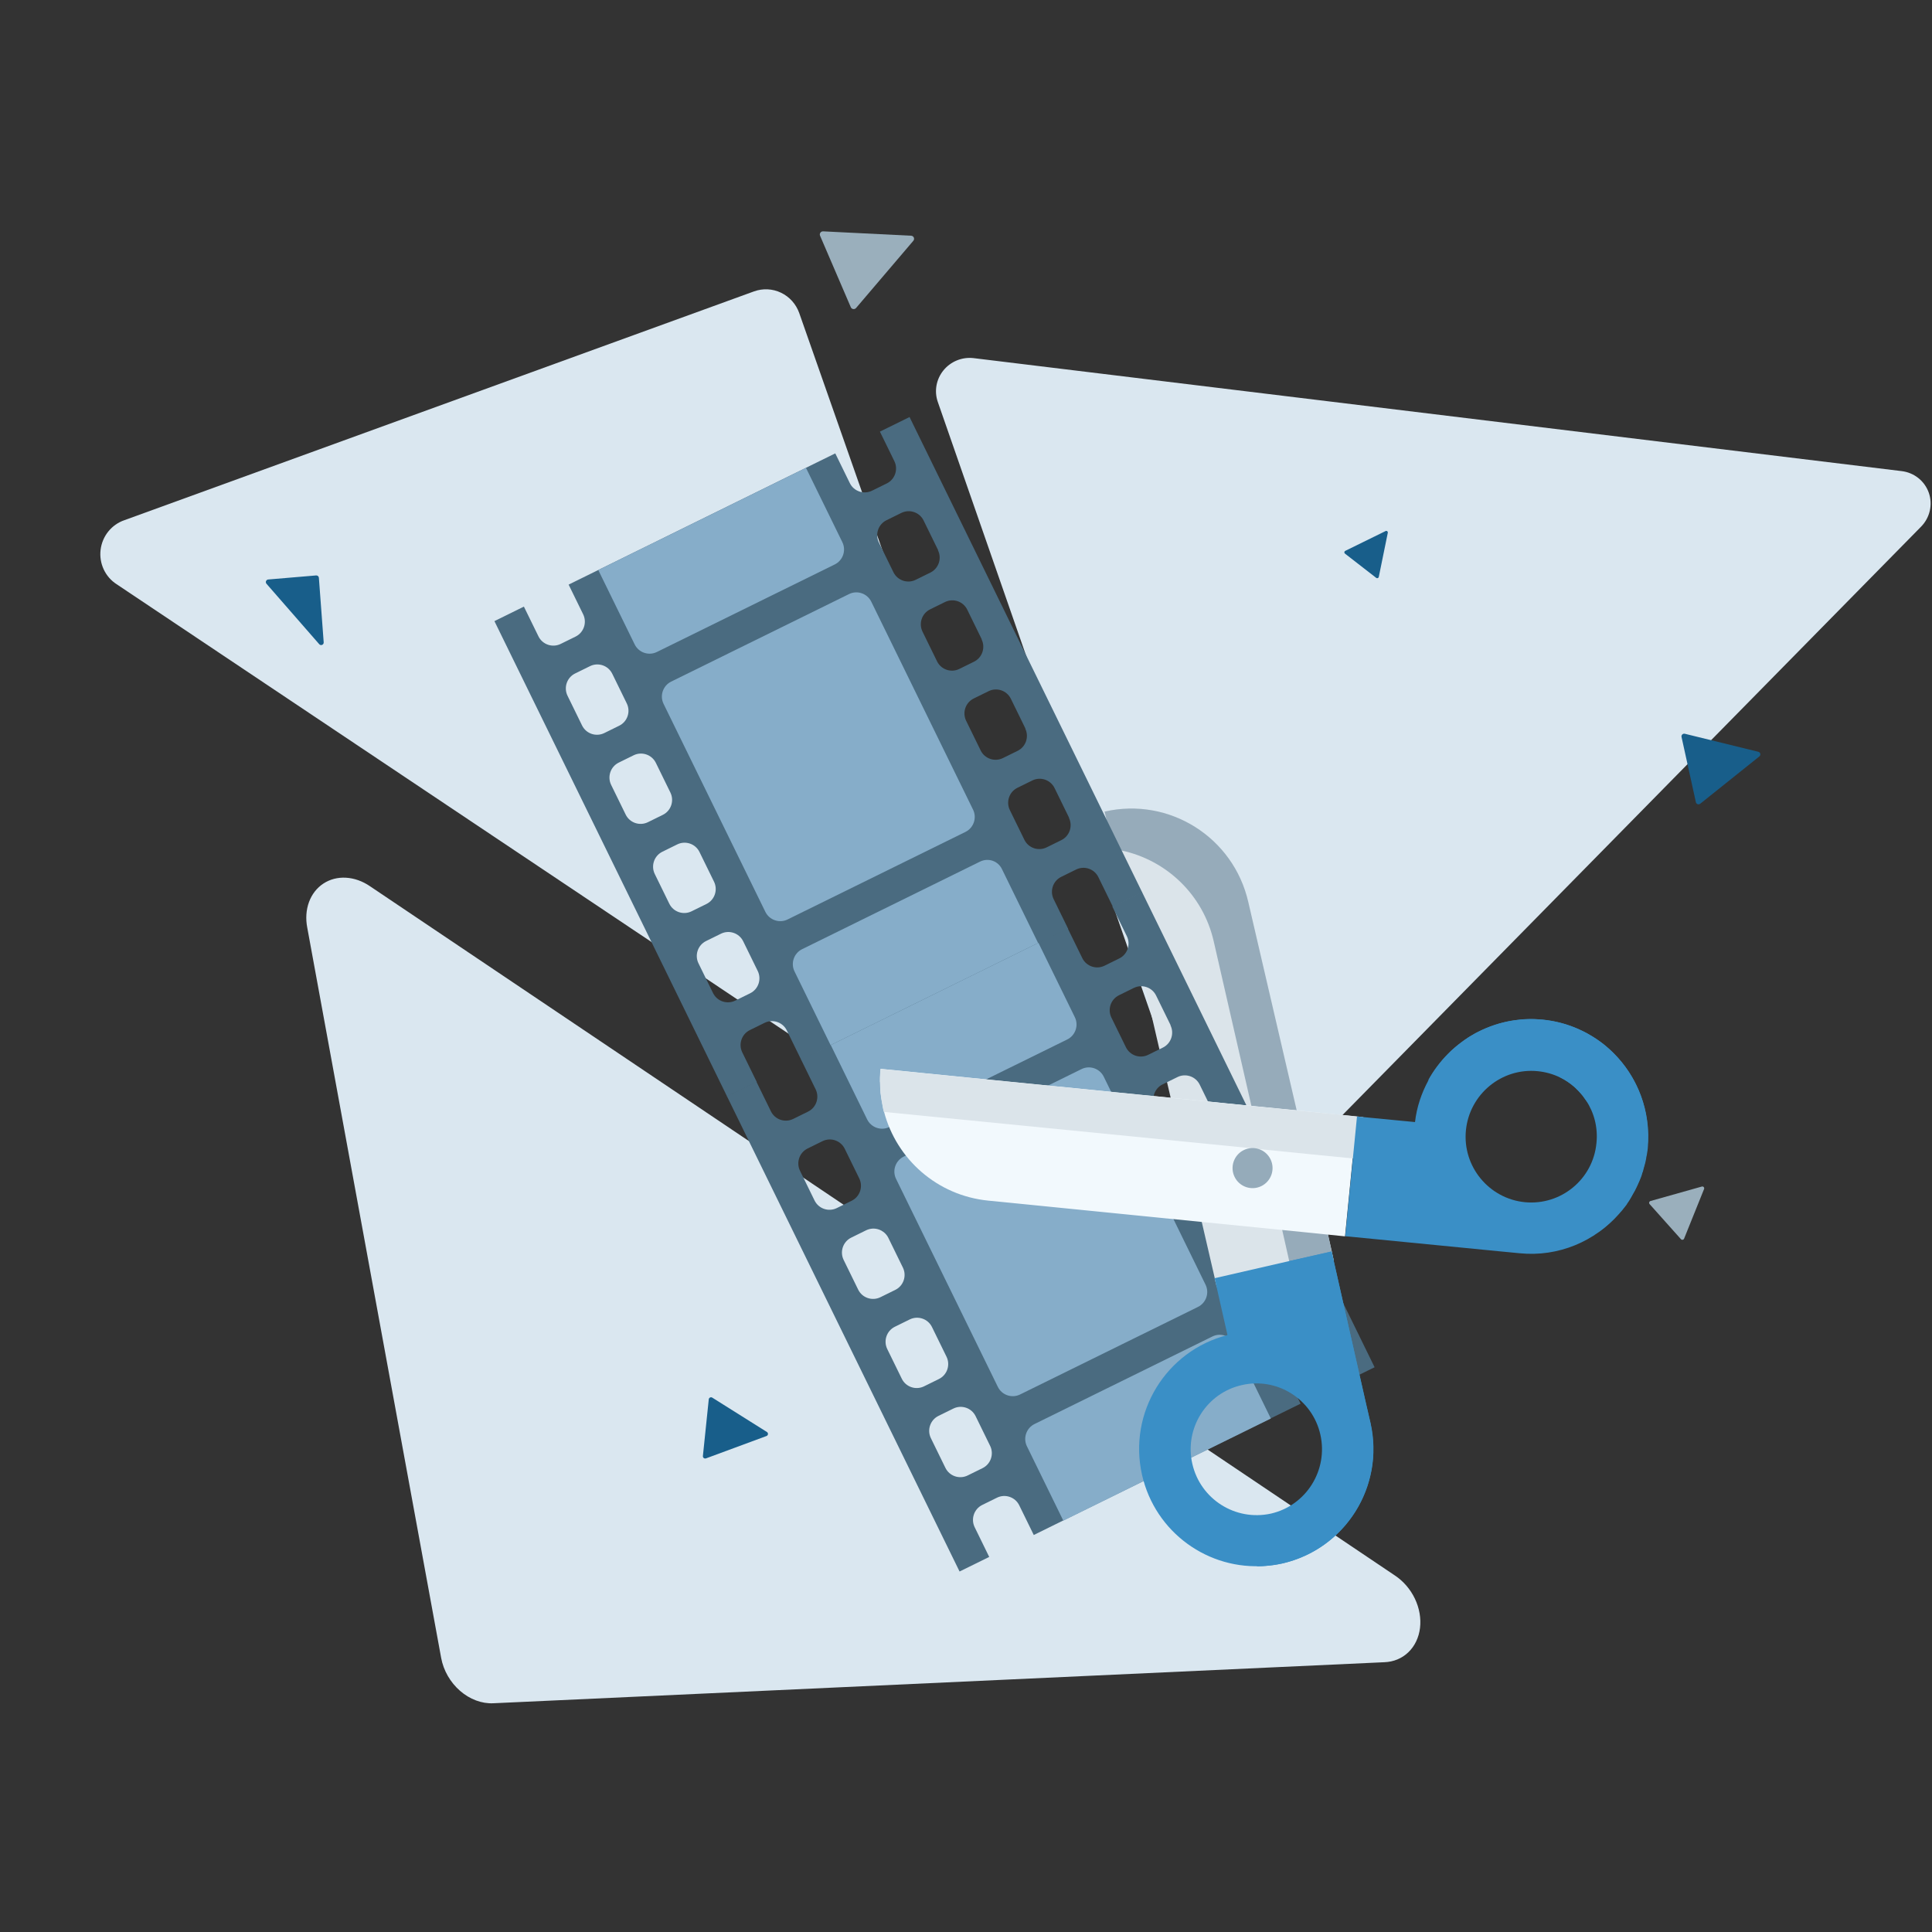 <svg width="360" height="360" viewBox="0 0 360 360" fill="none" xmlns="http://www.w3.org/2000/svg">
<rect x="0" y="0" width="360" height="360" fill="#333333" stroke="none"/>
<path d="M140.503 54.294L23.174 96.931C21.999 97.334 20.959 98.066 20.175 99.042C19.391 100.018 18.895 101.198 18.744 102.447C18.593 103.695 18.794 104.96 19.323 106.096C19.852 107.231 20.688 108.191 21.734 108.863L194.641 224.525C195.79 225.299 197.152 225.686 198.532 225.63C199.912 225.572 201.24 225.076 202.328 224.21C203.416 223.344 204.209 222.154 204.592 220.807C204.975 219.461 204.93 218.027 204.464 216.71L148.921 58.318C148.328 56.655 147.111 55.299 145.534 54.545C143.958 53.791 142.15 53.701 140.503 54.294Z" fill="#DAE7F0"/>
<path d="M259.931 293.578L68.951 165.142C67.563 164.189 66.011 163.637 64.473 163.549C62.935 163.46 61.473 163.839 60.253 164.643C59.033 165.446 58.104 166.641 57.574 168.092C57.043 169.542 56.932 171.189 57.252 172.845L82.203 308.927C82.417 310.088 82.838 311.227 83.442 312.28C84.047 313.333 84.822 314.279 85.725 315.064C86.627 315.849 87.639 316.457 88.703 316.854C89.766 317.251 90.86 317.429 91.921 317.377L257.951 309.73C259.663 309.672 261.228 309.024 262.422 307.879C263.616 306.734 264.377 305.151 264.597 303.357C264.817 301.563 264.484 299.651 263.646 297.894C262.808 296.137 261.507 294.626 259.931 293.578Z" fill="#DAE7F0"/>
<path d="M354.364 87.786L181.387 66.728C180.343 66.611 179.283 66.758 178.306 67.156C177.33 67.554 176.468 68.19 175.804 69.004C175.139 69.819 174.692 70.784 174.505 71.81C174.319 72.837 174.399 73.89 174.738 74.872L225.368 220.344C225.715 221.321 226.309 222.192 227.092 222.876C227.875 223.56 228.824 224.034 229.848 224.254C230.872 224.474 231.938 224.434 232.948 224.135C233.957 223.837 234.877 223.292 235.621 222.55L357.966 98.135C358.773 97.312 359.335 96.287 359.589 95.173C359.844 94.058 359.781 92.9 359.407 91.826C359.033 90.752 358.363 89.805 357.472 89.092C356.582 88.378 355.506 87.926 354.364 87.786Z" fill="#DAE7F0"/>
<path d="M258.181 98.956L250.662 102.649C250.617 102.672 250.578 102.706 250.55 102.747C250.521 102.789 250.503 102.837 250.497 102.888C250.492 102.938 250.499 102.988 250.518 103.035C250.537 103.081 250.567 103.121 250.607 103.152L256.445 107.683C256.484 107.714 256.531 107.733 256.581 107.74C256.63 107.747 256.68 107.741 256.727 107.723C256.774 107.705 256.816 107.676 256.849 107.637C256.882 107.599 256.905 107.553 256.916 107.503L258.596 99.279C258.607 99.224 258.603 99.168 258.584 99.117C258.565 99.065 258.532 99.02 258.489 98.987C258.447 98.953 258.395 98.933 258.34 98.927C258.286 98.922 258.23 98.932 258.181 98.956Z" fill="#185E8A"/>
<path d="M327.639 140.083L313.941 136.725C313.858 136.705 313.771 136.707 313.689 136.729C313.607 136.752 313.532 136.795 313.47 136.854C313.409 136.913 313.364 136.986 313.339 137.067C313.315 137.147 313.311 137.233 313.328 137.315L316.004 149.492C316.022 149.573 316.062 149.649 316.118 149.712C316.175 149.774 316.245 149.821 316.326 149.849C316.406 149.876 316.493 149.883 316.576 149.869C316.66 149.855 316.739 149.82 316.806 149.768L327.828 140.949C327.901 140.891 327.956 140.814 327.988 140.727C328.019 140.64 328.025 140.546 328.005 140.456C327.985 140.366 327.94 140.284 327.876 140.218C327.811 140.152 327.728 140.105 327.639 140.083Z" fill="#185E8A"/>
<path d="M169.775 43.922L153.375 43.108C153.276 43.104 153.177 43.125 153.088 43.169C152.999 43.213 152.922 43.278 152.865 43.359C152.808 43.44 152.772 43.534 152.762 43.632C152.751 43.73 152.766 43.828 152.804 43.918L158.538 57.251C158.577 57.34 158.639 57.418 158.717 57.477C158.796 57.536 158.887 57.574 158.985 57.588C159.083 57.602 159.183 57.591 159.276 57.556C159.369 57.521 159.452 57.464 159.517 57.389L170.183 44.87C170.254 44.788 170.3 44.687 170.316 44.581C170.332 44.474 170.319 44.366 170.277 44.267C170.234 44.169 170.165 44.085 170.076 44.023C169.987 43.962 169.884 43.927 169.775 43.922Z" fill="#9AAFBC"/>
<path d="M317.111 221.096L307.55 223.79C307.493 223.806 307.44 223.837 307.397 223.88C307.354 223.922 307.323 223.975 307.306 224.032C307.288 224.09 307.286 224.15 307.299 224.208C307.311 224.266 307.339 224.32 307.378 224.364L313.222 230.906C313.261 230.949 313.312 230.982 313.368 231.001C313.423 231.02 313.484 231.024 313.543 231.013C313.602 231.002 313.657 230.976 313.704 230.938C313.749 230.901 313.786 230.852 313.809 230.796L317.527 221.561C317.552 221.5 317.559 221.434 317.548 221.37C317.537 221.306 317.508 221.246 317.465 221.198C317.422 221.149 317.366 221.114 317.304 221.096C317.241 221.078 317.175 221.078 317.111 221.096Z" fill="#9AAFBC"/>
<path d="M142.902 266.829L132.721 260.428C132.659 260.39 132.588 260.368 132.516 260.364C132.444 260.36 132.371 260.374 132.306 260.406C132.24 260.437 132.184 260.484 132.142 260.542C132.102 260.601 132.076 260.669 132.068 260.74L130.974 271.309C130.967 271.38 130.978 271.452 131.007 271.518C131.036 271.583 131.081 271.641 131.138 271.685C131.196 271.728 131.264 271.757 131.336 271.768C131.408 271.779 131.48 271.772 131.549 271.748L142.824 267.581C142.898 267.553 142.962 267.506 143.011 267.444C143.06 267.381 143.09 267.307 143.098 267.229C143.106 267.151 143.092 267.072 143.057 267.002C143.022 266.931 142.968 266.871 142.902 266.829Z" fill="#185E8A"/>
<path d="M58.91 107.224L49.981 107.979C49.892 107.985 49.806 108.017 49.734 108.07C49.661 108.123 49.605 108.195 49.571 108.279C49.538 108.362 49.528 108.454 49.543 108.543C49.559 108.631 49.599 108.713 49.659 108.78L59.488 120.041C59.553 120.116 59.641 120.168 59.737 120.19C59.834 120.212 59.935 120.203 60.027 120.163C60.118 120.124 60.196 120.056 60.247 119.97C60.299 119.884 60.323 119.783 60.315 119.683L59.419 107.661C59.409 107.535 59.35 107.418 59.255 107.336C59.159 107.254 59.036 107.214 58.91 107.224Z" fill="#185E8A"/>
<path d="M232.608 168.113L241.636 206.968L233.199 206.135L233.945 209.34L232.335 206.05L224.746 205.27L221.415 204.947L218.7 206.283C218.637 206.314 218.605 206.33 218.542 206.361L218.147 204.592L217.111 200.156L214.295 187.999L207.415 158.176L206.137 152.603L205.802 151.197C217.898 148.463 229.87 156.036 232.608 168.113Z" fill="#DBE4EA"/>
<path d="M232.608 168.113L241.636 206.967L233.198 206.135L226.168 175.443C224.175 166.65 217.29 160.264 209.016 158.487C208.499 158.388 207.964 158.258 207.431 158.207L206.152 152.634L205.817 151.229C217.899 148.463 229.87 156.036 232.608 168.113Z" fill="#96ABBA"/>
<path d="M163.942 80.395L166.652 85.931C167.395 87.449 166.782 89.321 165.236 90.082L162.489 91.433C160.974 92.179 159.108 91.567 158.35 90.017L155.64 84.481L105.955 108.933L108.665 114.469C109.408 115.988 108.795 117.859 107.249 118.62L104.471 119.987C102.957 120.733 101.09 120.121 100.331 118.57L97.621 113.034L92.129 115.738L135.481 204.315L141.005 201.596L138.311 196.092C137.568 194.573 138.18 192.702 139.726 191.941L142.473 190.589C143.988 189.843 145.854 190.456 146.613 192.006L149.323 197.542L199.039 173.074L196.329 167.538C195.586 166.019 196.199 164.148 197.745 163.387L200.523 162.02C202.038 161.274 203.904 161.886 204.663 163.436L207.373 168.972L212.833 166.285L169.481 77.708L163.957 80.427L163.942 80.395ZM141.194 180.934C141.937 182.452 141.325 184.323 139.778 185.085L137.001 186.452C135.486 187.197 133.619 186.585 132.86 185.035L130.151 179.499C129.408 177.98 130.019 176.109 131.566 175.348L134.344 173.981C135.859 173.235 137.726 173.847 138.485 175.398L141.194 180.934ZM133.05 164.294C133.793 165.812 133.182 167.684 131.635 168.445L128.857 169.812C127.342 170.558 125.475 169.945 124.716 168.395L122.007 162.859C121.264 161.341 121.876 159.469 123.423 158.708L126.2 157.341C127.716 156.595 129.582 157.208 130.34 158.758L133.05 164.294ZM124.922 147.686C125.664 149.204 125.053 151.075 123.506 151.837L120.728 153.204C119.213 153.949 117.347 153.337 116.588 151.787L113.878 146.251C113.135 144.732 113.747 142.861 115.294 142.1L118.072 140.733C119.586 139.987 121.453 140.599 122.212 142.15L124.922 147.686ZM116.793 131.077C117.536 132.596 116.925 134.467 115.378 135.228L112.6 136.595C111.085 137.341 109.218 136.729 108.459 135.179L105.75 129.643C105.007 128.124 105.618 126.253 107.165 125.492L109.943 124.125C111.458 123.379 113.325 123.991 114.084 125.541L116.793 131.077ZM199.181 152.395C199.924 153.914 199.312 155.785 197.765 156.546L195.019 157.898C193.504 158.644 191.637 158.031 190.879 156.481L188.17 150.945C187.426 149.427 188.038 147.555 189.585 146.794L192.362 145.427C193.878 144.681 195.744 145.294 196.503 146.844L199.212 152.38L199.181 152.395ZM191.037 135.755C191.78 137.274 191.169 139.145 189.622 139.906L186.875 141.258C185.36 142.004 183.494 141.391 182.735 139.841L180.025 134.305C179.283 132.787 179.894 130.915 181.441 130.154L184.219 128.787C185.734 128.041 187.6 128.654 188.359 130.204L191.069 135.74L191.037 135.755ZM182.908 119.147C183.651 120.666 183.04 122.537 181.493 123.298L178.747 124.65C177.231 125.395 175.365 124.783 174.607 123.233L171.897 117.697C171.154 116.178 171.765 114.307 173.312 113.546L176.09 112.179C177.605 111.433 179.472 112.046 180.23 113.596L182.939 119.132L182.908 119.147ZM174.78 102.539C175.523 104.058 174.911 105.929 173.364 106.69L170.619 108.042C169.103 108.787 167.237 108.175 166.478 106.625L163.769 101.089C163.025 99.57 163.637 97.699 165.184 96.938L167.961 95.571C169.477 94.825 171.344 95.437 172.101 96.987L174.811 102.524L174.78 102.539Z" fill="#4A6B80"/>
<path d="M158.207 110.696L125.063 127.007C123.548 127.753 122.889 129.608 123.648 131.158L142.614 169.911C143.357 171.429 145.208 172.089 146.755 171.328L179.898 155.016C181.414 154.27 182.072 152.415 181.315 150.865L162.347 112.112C161.604 110.594 159.753 109.934 158.207 110.696ZM111.479 106.215L118.26 120.071C119.004 121.589 120.853 122.249 122.4 121.487L155.545 105.176C157.06 104.43 157.719 102.575 156.96 101.025L150.178 87.169L111.479 106.215ZM182.608 160.552L149.464 176.864C147.949 177.609 147.29 179.465 148.049 181.015L154.83 194.871L193.499 175.84L186.718 161.984C185.99 160.418 184.155 159.79 182.608 160.552Z" fill="#86ADC9"/>
<path d="M207.262 168.908L209.971 174.444C210.715 175.963 210.103 177.834 208.556 178.595L205.81 179.947C204.295 180.693 202.428 180.08 201.67 178.53L198.961 172.994L149.276 197.447L151.985 202.983C152.728 204.501 152.116 206.373 150.569 207.134L147.792 208.501C146.276 209.247 144.41 208.634 143.651 207.084L140.942 201.548L135.449 204.251L178.802 292.828L184.325 290.11L181.616 284.574C180.873 283.055 181.484 281.184 183.031 280.423L185.777 279.071C187.293 278.325 189.159 278.938 189.918 280.488L192.627 286.024L242.344 261.556L239.635 256.02C238.892 254.501 239.503 252.63 241.05 251.869L243.828 250.502C245.343 249.756 247.21 250.368 247.968 251.918L250.677 257.454L256.138 254.767L212.786 166.19L207.262 168.908ZM184.499 269.416C185.242 270.934 184.631 272.805 183.084 273.567L180.306 274.934C178.791 275.679 176.924 275.067 176.165 273.517L173.456 267.981C172.713 266.462 173.325 264.591 174.872 263.83L177.649 262.463C179.165 261.717 181.031 262.329 181.79 263.88L184.499 269.416ZM176.371 252.807C177.113 254.326 176.502 256.197 174.955 256.958L172.177 258.326C170.662 259.071 168.796 258.459 168.037 256.909L165.327 251.373C164.584 249.854 165.197 247.983 166.743 247.222L169.521 245.855C171.035 245.109 172.902 245.721 173.661 247.271L176.371 252.807ZM168.242 236.199C168.985 237.718 168.374 239.589 166.827 240.35L164.049 241.717C162.534 242.463 160.667 241.851 159.908 240.301L157.199 234.764C156.456 233.246 157.067 231.375 158.614 230.614L161.392 229.246C162.907 228.501 164.774 229.113 165.533 230.663L168.242 236.199ZM160.114 219.591C160.857 221.11 160.244 222.981 158.698 223.742L155.92 225.109C154.406 225.855 152.539 225.242 151.78 223.692L149.07 218.156C148.327 216.638 148.939 214.767 150.485 214.005L153.264 212.638C154.779 211.893 156.645 212.505 157.404 214.055L160.114 219.591ZM242.486 240.877C243.229 242.396 242.618 244.267 241.071 245.028L238.324 246.38C236.809 247.126 234.943 246.513 234.184 244.963L231.474 239.427C230.732 237.909 231.343 236.037 232.89 235.276L235.668 233.909C237.183 233.163 239.049 233.776 239.808 235.326L242.518 240.862L242.486 240.877ZM234.357 224.269C235.1 225.788 234.489 227.659 232.942 228.42L230.196 229.772C228.68 230.517 226.814 229.905 226.056 228.355L223.346 222.819C222.603 221.3 223.214 219.429 224.761 218.668L227.539 217.301C229.054 216.555 230.921 217.167 231.679 218.718L234.388 224.254L234.357 224.269ZM226.229 207.661C226.972 209.179 226.361 211.051 224.813 211.812L222.068 213.163C220.552 213.909 218.686 213.297 217.927 211.747L215.218 206.211C214.475 204.692 215.086 202.821 216.633 202.06L219.411 200.693C220.926 199.947 222.793 200.559 223.55 202.109L226.26 207.645L226.229 207.661ZM218.101 191.053C218.844 192.571 218.231 194.442 216.685 195.204L213.938 196.555C212.423 197.301 210.557 196.689 209.799 195.138L207.089 189.602C206.345 188.084 206.958 186.213 208.504 185.451L211.282 184.084C212.797 183.339 214.663 183.951 215.422 185.501L218.132 191.037L218.101 191.053Z" fill="#4A6B80"/>
<path d="M201.527 199.209L168.383 215.521C166.868 216.267 166.209 218.122 166.968 219.672L185.934 258.424C186.677 259.943 188.528 260.602 190.075 259.841L223.219 243.529C224.735 242.783 225.393 240.928 224.634 239.378L205.668 200.626C204.925 199.107 203.074 198.448 201.527 199.209ZM154.799 194.728L161.58 208.584C162.324 210.103 164.174 210.762 165.72 210.001L198.865 193.689C200.38 192.943 201.039 191.088 200.28 189.538L193.498 175.682L154.799 194.728ZM225.913 249.034L192.768 265.346C191.254 266.091 190.594 267.947 191.353 269.497L198.134 283.353L236.803 264.322L230.022 250.466C229.31 248.932 227.46 248.272 225.913 249.034Z" fill="#86ADC9"/>
<path d="M242.077 206.986L243.949 215.054L247.451 230.053L248.151 233.163L248.531 234.899L240.624 236.671L226.732 239.818L226.35 238.318L226.352 238.161L223.931 227.693L220.476 212.71L218.604 204.643L233.64 206.153L242.077 206.986Z" fill="#DBE4EA"/>
<path d="M242.077 206.987L243.95 215.054L247.452 230.053L248.151 233.163L248.531 234.9L240.624 236.671L240.228 234.982L238.92 229.188L236.683 219.415L235.572 214.584L235.466 214.205L233.64 206.154L242.077 206.987Z" fill="#96ABBA"/>
<path d="M252.824 208.056L252.057 215.853L250.625 230.375L247.452 230.053L238.92 229.188L223.931 227.693L184.149 223.719C174.595 222.768 167.037 215.968 164.729 207.172C164.699 207.109 164.683 207.077 164.684 206.998C164.607 206.761 164.562 206.509 164.516 206.256C164.471 206.004 164.425 205.751 164.38 205.499C164.336 205.246 164.29 204.994 164.245 204.741C164.2 204.489 164.186 204.221 164.141 203.968C164.095 203.716 164.081 203.448 164.068 203.18C164.054 202.912 164.04 202.644 164.027 202.375C164.013 202.107 164.015 201.871 164.001 201.603C164.001 201.603 164.001 201.603 163.986 201.571C163.973 201.303 164.005 201.051 163.992 200.783C164.009 200.5 164.011 200.263 164.029 199.98C164.047 199.696 164.08 199.444 164.098 199.161L218.619 204.596L233.655 206.106L242.093 206.939L252.824 208.056Z" fill="#F2F9FD"/>
<path d="M254.05 208.16L253.205 215.956L252.058 215.853L243.95 215.054L235.466 214.205L234.68 214.121L232.779 213.918L220.43 212.694L164.7 207.188C164.669 207.124 164.685 207.077 164.654 207.014C164.577 206.777 164.531 206.525 164.486 206.272C164.441 206.02 164.395 205.767 164.35 205.515C164.306 205.262 164.26 205.009 164.215 204.757C164.169 204.504 164.156 204.236 164.11 203.984C164.065 203.731 164.051 203.463 164.037 203.195C164.024 202.927 164.01 202.659 163.996 202.391C163.984 202.123 163.985 201.887 163.972 201.619C163.972 201.619 163.972 201.619 163.956 201.587C163.942 201.319 163.976 201.067 163.962 200.799C163.98 200.515 163.982 200.279 163.999 199.995C164.017 199.712 164.05 199.46 164.068 199.176L218.589 204.611L233.625 206.122L242.063 206.955L252.81 208.025L254.05 208.16Z" fill="#DBE4EA"/>
<path d="M300.512 196.089C300.2 195.771 299.857 195.469 299.513 195.167C299.169 194.865 298.825 194.563 298.465 194.309C298.278 194.165 298.09 194.022 297.919 193.911C297.559 193.656 297.152 193.385 296.761 193.146C296.088 192.731 295.383 192.332 294.678 192.012C294.365 191.852 294.02 191.708 293.675 191.563C291.747 190.745 289.645 190.21 287.461 189.99C285.606 189.803 283.829 189.853 282.082 190.124C279.705 190.47 277.419 191.242 275.352 192.299C275.098 192.423 274.846 192.547 274.609 192.703C274.483 192.765 274.34 192.875 274.215 192.937C273.961 193.061 273.756 193.201 273.52 193.357C273.408 193.451 273.282 193.513 273.172 193.607C272.934 193.763 272.697 193.919 272.476 194.106C272.017 194.45 271.59 194.778 271.147 195.153C270.735 195.512 270.293 195.888 269.912 196.31C269.801 196.404 269.705 196.53 269.627 196.608C269.341 196.905 269.056 197.203 268.786 197.532C268.342 198.064 267.913 198.629 267.484 199.193C267.325 199.428 267.166 199.664 267.007 199.899C266.943 200.009 266.848 200.134 266.784 200.244C266.561 200.589 266.354 200.966 266.147 201.343C264.871 203.698 263.986 206.292 263.666 209.08L252.856 208.041L252.089 215.837L250.658 230.36L251.679 230.446L279.616 233.184L283.151 233.524C290.441 234.254 297.209 231.277 301.714 226.155C301.857 225.967 302.016 225.81 302.19 225.607C302.317 225.466 302.443 225.325 302.555 225.152C302.682 225.011 302.793 224.839 302.92 224.698C303.047 224.557 303.158 224.384 303.238 224.227C303.476 223.914 303.668 223.584 303.858 223.254C303.97 223.082 304.05 222.925 304.13 222.768C304.241 222.595 304.321 222.438 304.401 222.281C304.481 222.124 304.575 221.999 304.655 221.842C304.736 221.685 304.816 221.527 304.912 221.323C305.007 221.119 305.103 220.915 305.199 220.711C305.311 220.459 305.439 220.161 305.551 219.909C305.6 219.768 305.663 219.658 305.711 219.516C305.823 219.265 305.92 218.982 305.985 218.714C306.032 218.573 306.049 218.447 306.113 218.337C306.145 218.243 306.194 218.101 306.21 217.975C306.276 217.708 306.356 217.472 306.42 217.204C306.469 217.063 306.502 216.89 306.55 216.748C306.614 216.56 306.632 216.355 306.681 216.135C306.714 215.961 306.761 215.82 306.762 215.662C306.795 215.489 306.844 215.269 306.877 215.096C306.91 214.844 306.944 214.592 306.993 214.371C307.026 214.198 307.027 214.041 307.044 213.915C307.677 207.047 305.101 200.582 300.512 196.089ZM284.135 224.011C277.426 223.348 272.488 217.339 273.152 210.614C273.817 203.888 279.813 198.935 286.523 199.598C288.046 199.75 289.505 200.171 290.806 200.826C291.683 201.258 292.449 201.784 293.184 202.404C293.294 202.468 293.387 202.579 293.465 202.658C293.574 202.722 293.668 202.833 293.761 202.944C293.965 203.119 294.136 203.309 294.308 203.499C294.401 203.61 294.48 203.69 294.572 203.801C294.666 203.912 294.744 203.991 294.838 204.102C294.931 204.213 295.009 204.293 295.071 204.419C295.165 204.53 295.211 204.625 295.304 204.736C295.398 204.847 295.46 204.974 295.538 205.053C295.538 205.053 295.538 205.053 295.554 205.085C297.045 207.333 297.779 210.113 297.474 213.011C296.841 219.721 290.876 224.659 284.135 224.011Z" fill="#3A8FC6"/>
<path d="M287.428 190.005C278.425 189.137 270.165 193.869 266.1 201.327C270.273 198.331 275.474 196.792 280.973 197.304C284.634 197.661 287.99 198.915 290.837 200.811C292.764 201.786 294.372 203.232 295.522 205.021C299.169 209.351 301.137 215.134 300.509 221.213C300.219 224.221 299.317 227.021 297.977 229.486C302.894 225.927 306.302 220.404 306.949 213.883C308.204 201.881 299.448 191.195 287.428 190.005Z" fill="#3A8FC6"/>
<path d="M240.228 234.981L226.319 238.176L226.365 238.35L228.723 248.769C217.27 251.698 210.184 263.232 212.801 274.82C215.25 285.587 225.213 292.656 235.864 291.771C236.053 291.757 236.274 291.727 236.462 291.713C236.651 291.698 236.871 291.668 237.06 291.654C237.249 291.639 237.423 291.593 237.611 291.579C238.052 291.519 238.477 291.428 238.902 291.336C246.731 289.564 252.624 283.759 254.88 276.603C255.025 276.179 255.122 275.738 255.251 275.282C255.349 274.841 255.447 274.401 255.544 273.96C255.643 273.362 255.743 272.763 255.795 272.149C255.843 271.85 255.846 271.535 255.864 271.251C255.866 270.936 255.884 270.652 255.886 270.337C255.915 268.635 255.74 266.916 255.36 265.179L254.553 261.69L248.515 234.946L248.103 233.225L240.228 234.981ZM222.172 272.759C220.665 266.16 224.804 259.569 231.403 258.088C237.988 256.575 244.56 260.72 246.035 267.335C247.51 273.95 243.403 280.524 236.819 282.037C230.204 283.487 223.679 279.358 222.172 272.759Z" fill="#3A8FC6"/>
<path d="M240.229 234.982L246.602 263.131L247.409 266.62C249.828 277.324 243.993 287.969 234.072 291.869C235.676 291.865 237.312 291.688 238.935 291.321C250.701 288.631 258.055 276.926 255.377 265.133L254.57 261.643L248.12 233.179L240.229 234.982Z" fill="#3A8FC6"/>
<path d="M235.037 221.011C236.885 220.101 237.648 217.863 236.741 216.011C235.835 214.159 233.602 213.395 231.754 214.304C229.906 215.214 229.143 217.452 230.05 219.304C230.956 221.156 233.189 221.92 235.037 221.011Z" fill="#95ABBA"/>
</svg>
